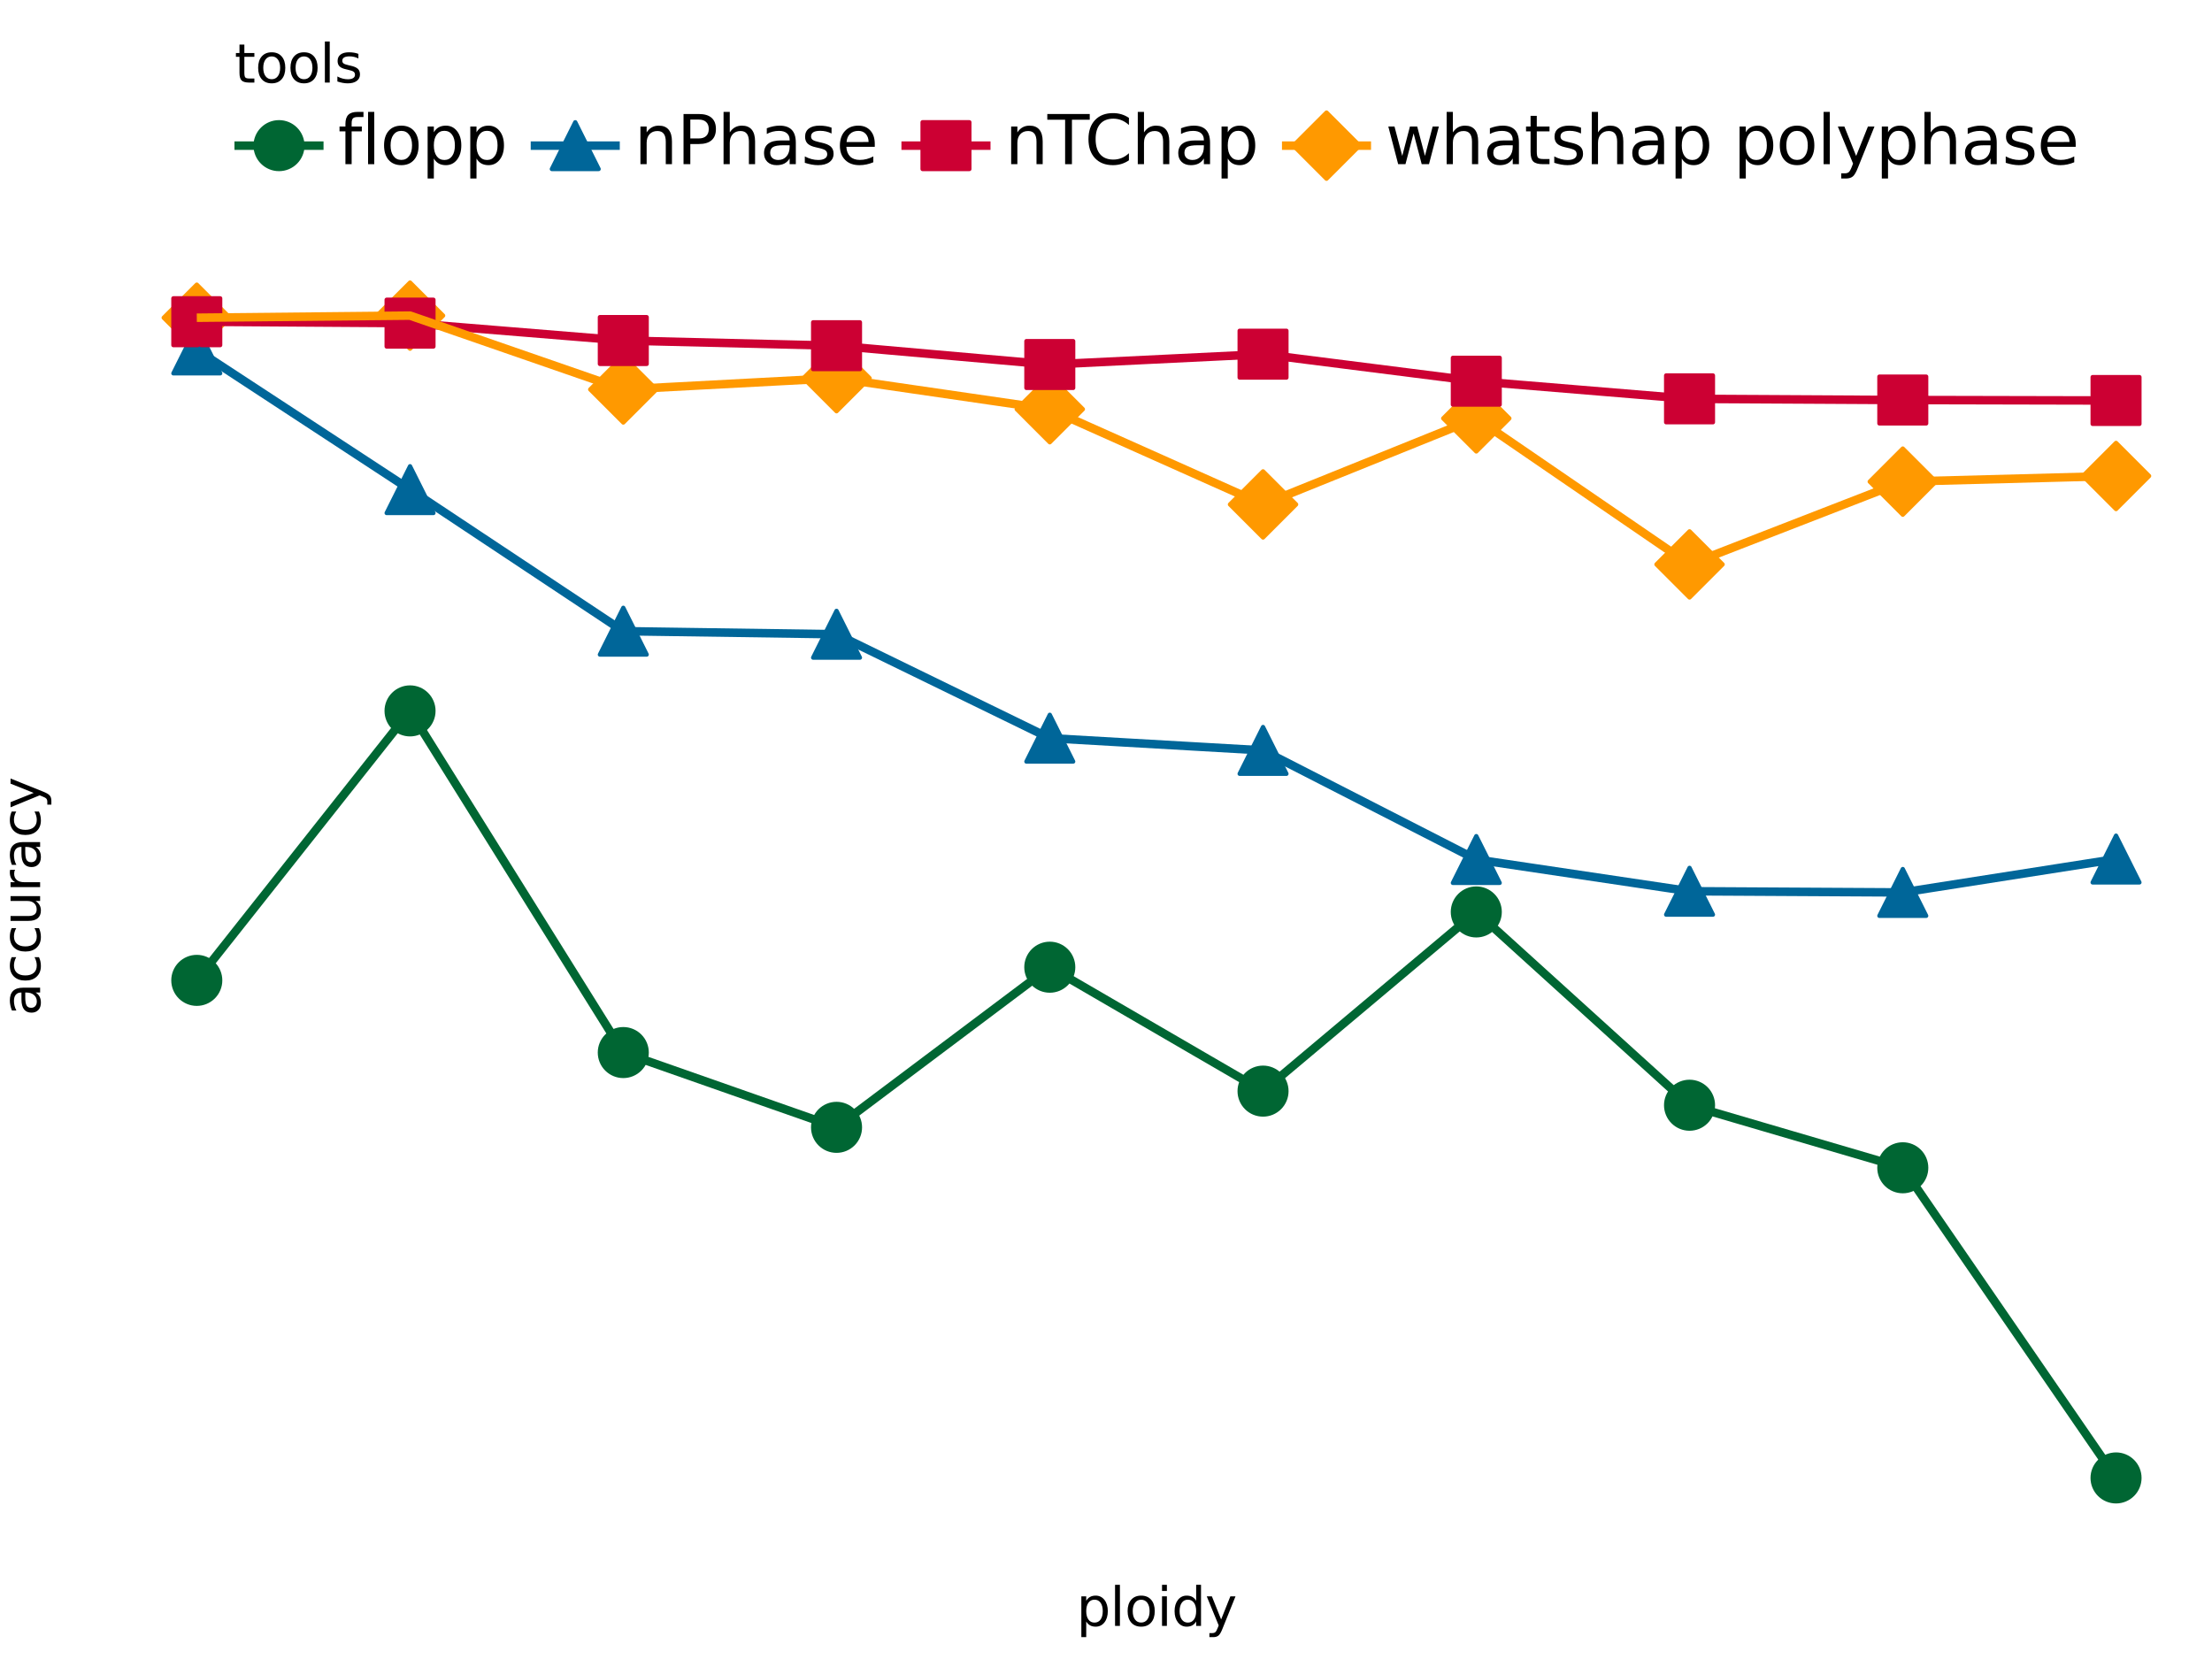 <?xml version="1.0" encoding="utf-8" standalone="no"?>
<!DOCTYPE svg PUBLIC "-//W3C//DTD SVG 1.1//EN"
  "http://www.w3.org/Graphics/SVG/1.1/DTD/svg11.dtd">
<svg xmlns:xlink="http://www.w3.org/1999/xlink" width="460.8pt" height="345.6pt" viewBox="0 0 460.8 345.6" xmlns="http://www.w3.org/2000/svg" version="1.1">
 <rect x="0" y="0" width="460.8" height="345.6" fill="#333333" stroke="none"/>
 <defs>
  <style type="text/css">*{stroke-linejoin: round; stroke-linecap: butt}</style>
 </defs>
 <g id="figure_1">
  <g id="patch_1">
   <path d="M 0 345.6 
L 460.8 345.6 
L 460.8 0 
L 0 0 
z
" style="fill: #ffffff; stroke: #ffffff; stroke-linejoin: miter"/>
  </g>
  <g id="axes_1">
   <g id="patch_2">
    <path d="M 21.004 319.988 
L 460.8 319.988 
L 460.8 53.641 
L 21.004 53.641 
L 21.004 319.988 
z
" style="fill: none"/>
   </g>
   <g id="matplotlib.axis_1">
    <g id="xtick_1"/>
    <g id="xtick_2"/>
    <g id="xtick_3"/>
    <g id="xtick_4"/>
    <g id="xtick_5"/>
    <g id="xtick_6"/>
    <g id="xtick_7"/>
   </g>
   <g id="matplotlib.axis_2">
    <g id="ytick_1"/>
    <g id="ytick_2"/>
    <g id="ytick_3"/>
    <g id="ytick_4"/>
    <g id="ytick_5"/>
    <g id="ytick_6"/>
    <g id="ytick_7"/>
    <g id="ytick_8"/>
    <g id="ytick_9"/>
    <g id="ytick_10"/>
    <g id="ytick_11"/>
   </g>
   <g id="PathCollection_1">
    <path d="M 40.995 73.081 
L 47.888 66.188 
L 40.995 59.295 
L 34.101 66.188 
z
" clip-path="url(#p5a3e6e1eb4)" style="fill: #ff9900; stroke: #ff9900; stroke-width: 0.886"/>
    <path d="M 85.419 72.641 
L 92.312 65.747 
L 85.419 58.854 
L 78.525 65.747 
z
" clip-path="url(#p5a3e6e1eb4)" style="fill: #ff9900; stroke: #ff9900; stroke-width: 0.886"/>
    <path d="M 129.842 88.022 
L 136.736 81.129 
L 129.842 74.235 
L 122.949 81.129 
z
" clip-path="url(#p5a3e6e1eb4)" style="fill: #ff9900; stroke: #ff9900; stroke-width: 0.886"/>
    <path d="M 174.266 85.671 
L 181.159 78.777 
L 174.266 71.884 
L 167.373 78.777 
z
" clip-path="url(#p5a3e6e1eb4)" style="fill: #ff9900; stroke: #ff9900; stroke-width: 0.886"/>
    <path d="M 218.69 92.137 
L 225.583 85.243 
L 218.69 78.35 
L 211.797 85.243 
z
" clip-path="url(#p5a3e6e1eb4)" style="fill: #ff9900; stroke: #ff9900; stroke-width: 0.886"/>
    <path d="M 263.114 111.976 
L 270.007 105.083 
L 263.114 98.189 
L 256.221 105.083 
z
" clip-path="url(#p5a3e6e1eb4)" style="fill: #ff9900; stroke: #ff9900; stroke-width: 0.886"/>
    <path d="M 307.538 94.047 
L 314.431 87.154 
L 307.538 80.261 
L 300.645 87.154 
z
" clip-path="url(#p5a3e6e1eb4)" style="fill: #ff9900; stroke: #ff9900; stroke-width: 0.886"/>
    <path d="M 351.962 124.467 
L 358.855 117.574 
L 351.962 110.681 
L 345.068 117.574 
z
" clip-path="url(#p5a3e6e1eb4)" style="fill: #ff9900; stroke: #ff9900; stroke-width: 0.886"/>
    <path d="M 396.385 107.224 
L 403.279 100.331 
L 396.385 93.438 
L 389.492 100.331 
z
" clip-path="url(#p5a3e6e1eb4)" style="fill: #ff9900; stroke: #ff9900; stroke-width: 0.886"/>
    <path d="M 440.809 106.049 
L 447.702 99.155 
L 440.809 92.262 
L 433.916 99.155 
z
" clip-path="url(#p5a3e6e1eb4)" style="fill: #ff9900; stroke: #ff9900; stroke-width: 0.886"/>
   </g>
   <g id="PathCollection_2">
    <path d="M 40.995 68.025 
L 36.12 77.773 
L 45.869 77.773 
z
" clip-path="url(#p5a3e6e1eb4)" style="fill: #006699; stroke: #006699; stroke-width: 0.886"/>
    <path d="M 85.419 97.122 
L 80.544 106.871 
L 90.293 106.871 
z
" clip-path="url(#p5a3e6e1eb4)" style="fill: #006699; stroke: #006699; stroke-width: 0.886"/>
    <path d="M 129.842 126.611 
L 124.968 136.36 
L 134.717 136.36 
z
" clip-path="url(#p5a3e6e1eb4)" style="fill: #006699; stroke: #006699; stroke-width: 0.886"/>
    <path d="M 174.266 127.248 
L 169.392 136.997 
L 179.14 136.997 
z
" clip-path="url(#p5a3e6e1eb4)" style="fill: #006699; stroke: #006699; stroke-width: 0.886"/>
    <path d="M 218.69 148.9 
L 213.816 158.648 
L 223.564 158.648 
z
" clip-path="url(#p5a3e6e1eb4)" style="fill: #006699; stroke: #006699; stroke-width: 0.886"/>
    <path d="M 263.114 151.447 
L 258.24 161.195 
L 267.988 161.195 
z
" clip-path="url(#p5a3e6e1eb4)" style="fill: #006699; stroke: #006699; stroke-width: 0.886"/>
    <path d="M 307.538 174.176 
L 302.663 183.924 
L 312.412 183.924 
z
" clip-path="url(#p5a3e6e1eb4)" style="fill: #006699; stroke: #006699; stroke-width: 0.886"/>
    <path d="M 351.962 180.789 
L 347.087 190.537 
L 356.836 190.537 
z
" clip-path="url(#p5a3e6e1eb4)" style="fill: #006699; stroke: #006699; stroke-width: 0.886"/>
    <path d="M 396.385 181.034 
L 391.511 190.782 
L 401.26 190.782 
z
" clip-path="url(#p5a3e6e1eb4)" style="fill: #006699; stroke: #006699; stroke-width: 0.886"/>
    <path d="M 440.809 174.078 
L 435.935 183.826 
L 445.684 183.826 
z
" clip-path="url(#p5a3e6e1eb4)" style="fill: #006699; stroke: #006699; stroke-width: 0.886"/>
   </g>
   <g id="PathCollection_3">
    <path d="M 40.995 209.103 
C 42.287 209.103 43.527 208.589 44.441 207.675 
C 45.355 206.761 45.869 205.521 45.869 204.229 
C 45.869 202.936 45.355 201.696 44.441 200.782 
C 43.527 199.868 42.287 199.354 40.995 199.354 
C 39.702 199.354 38.462 199.868 37.548 200.782 
C 36.634 201.696 36.12 202.936 36.12 204.229 
C 36.12 205.521 36.634 206.761 37.548 207.675 
C 38.462 208.589 39.702 209.103 40.995 209.103 
z
" clip-path="url(#p5a3e6e1eb4)" style="fill: #006633; stroke: #006633; stroke-width: 0.886"/>
    <path d="M 85.419 152.966 
C 86.711 152.966 87.951 152.452 88.865 151.538 
C 89.779 150.624 90.293 149.384 90.293 148.092 
C 90.293 146.799 89.779 145.559 88.865 144.645 
C 87.951 143.731 86.711 143.217 85.419 143.217 
C 84.126 143.217 82.886 143.731 81.972 144.645 
C 81.058 145.559 80.544 146.799 80.544 148.092 
C 80.544 149.384 81.058 150.624 81.972 151.538 
C 82.886 152.452 84.126 152.966 85.419 152.966 
z
" clip-path="url(#p5a3e6e1eb4)" style="fill: #006633; stroke: #006633; stroke-width: 0.886"/>
    <path d="M 129.842 224.141 
C 131.135 224.141 132.375 223.628 133.289 222.714 
C 134.203 221.8 134.717 220.56 134.717 219.267 
C 134.717 217.974 134.203 216.735 133.289 215.82 
C 132.375 214.906 131.135 214.393 129.842 214.393 
C 128.55 214.393 127.31 214.906 126.396 215.82 
C 125.482 216.735 124.968 217.974 124.968 219.267 
C 124.968 220.56 125.482 221.8 126.396 222.714 
C 127.31 223.628 128.55 224.141 129.842 224.141 
z
" clip-path="url(#p5a3e6e1eb4)" style="fill: #006633; stroke: #006633; stroke-width: 0.886"/>
    <path d="M 174.266 239.719 
C 175.559 239.719 176.799 239.205 177.713 238.291 
C 178.627 237.377 179.14 236.137 179.14 234.844 
C 179.14 233.552 178.627 232.312 177.713 231.398 
C 176.799 230.484 175.559 229.97 174.266 229.97 
C 172.974 229.97 171.734 230.484 170.82 231.398 
C 169.906 232.312 169.392 233.552 169.392 234.844 
C 169.392 236.137 169.906 237.377 170.82 238.291 
C 171.734 239.205 172.974 239.719 174.266 239.719 
z
" clip-path="url(#p5a3e6e1eb4)" style="fill: #006633; stroke: #006633; stroke-width: 0.886"/>
    <path d="M 218.69 206.36 
C 219.983 206.36 221.223 205.846 222.137 204.932 
C 223.051 204.018 223.564 202.778 223.564 201.485 
C 223.564 200.193 223.051 198.953 222.137 198.039 
C 221.223 197.125 219.983 196.611 218.69 196.611 
C 217.397 196.611 216.157 197.125 215.243 198.039 
C 214.329 198.953 213.816 200.193 213.816 201.485 
C 213.816 202.778 214.329 204.018 215.243 204.932 
C 216.157 205.846 217.397 206.36 218.69 206.36 
z
" clip-path="url(#p5a3e6e1eb4)" style="fill: #006633; stroke: #006633; stroke-width: 0.886"/>
    <path d="M 263.114 232.175 
C 264.407 232.175 265.646 231.661 266.561 230.747 
C 267.475 229.833 267.988 228.593 267.988 227.301 
C 267.988 226.008 267.475 224.768 266.561 223.854 
C 265.646 222.94 264.407 222.426 263.114 222.426 
C 261.821 222.426 260.581 222.94 259.667 223.854 
C 258.753 224.768 258.24 226.008 258.24 227.301 
C 258.24 228.593 258.753 229.833 259.667 230.747 
C 260.581 231.661 261.821 232.175 263.114 232.175 
z
" clip-path="url(#p5a3e6e1eb4)" style="fill: #006633; stroke: #006633; stroke-width: 0.886"/>
    <path d="M 307.538 194.848 
C 308.83 194.848 310.07 194.335 310.984 193.421 
C 311.898 192.506 312.412 191.267 312.412 189.974 
C 312.412 188.681 311.898 187.441 310.984 186.527 
C 310.07 185.613 308.83 185.1 307.538 185.1 
C 306.245 185.1 305.005 185.613 304.091 186.527 
C 303.177 187.441 302.663 188.681 302.663 189.974 
C 302.663 191.267 303.177 192.506 304.091 193.421 
C 305.005 194.335 306.245 194.848 307.538 194.848 
z
" clip-path="url(#p5a3e6e1eb4)" style="fill: #006633; stroke: #006633; stroke-width: 0.886"/>
    <path d="M 351.962 235.114 
C 353.254 235.114 354.494 234.6 355.408 233.686 
C 356.322 232.772 356.836 231.532 356.836 230.24 
C 356.836 228.947 356.322 227.707 355.408 226.793 
C 354.494 225.879 353.254 225.366 351.962 225.366 
C 350.669 225.366 349.429 225.879 348.515 226.793 
C 347.601 227.707 347.087 228.947 347.087 230.24 
C 347.087 231.532 347.601 232.772 348.515 233.686 
C 349.429 234.6 350.669 235.114 351.962 235.114 
z
" clip-path="url(#p5a3e6e1eb4)" style="fill: #006633; stroke: #006633; stroke-width: 0.886"/>
    <path d="M 396.385 248.144 
C 397.678 248.144 398.918 247.631 399.832 246.716 
C 400.746 245.802 401.26 244.563 401.26 243.27 
C 401.26 241.977 400.746 240.737 399.832 239.823 
C 398.918 238.909 397.678 238.396 396.385 238.396 
C 395.093 238.396 393.853 238.909 392.939 239.823 
C 392.025 240.737 391.511 241.977 391.511 243.27 
C 391.511 244.563 392.025 245.802 392.939 246.716 
C 393.853 247.631 395.093 248.144 396.385 248.144 
z
" clip-path="url(#p5a3e6e1eb4)" style="fill: #006633; stroke: #006633; stroke-width: 0.886"/>
    <path d="M 440.809 312.756 
C 442.102 312.756 443.342 312.242 444.256 311.328 
C 445.17 310.414 445.684 309.174 445.684 307.881 
C 445.684 306.589 445.17 305.349 444.256 304.435 
C 443.342 303.521 442.102 303.007 440.809 303.007 
C 439.517 303.007 438.277 303.521 437.363 304.435 
C 436.449 305.349 435.935 306.589 435.935 307.881 
C 435.935 309.174 436.449 310.414 437.363 311.328 
C 438.277 312.242 439.517 312.756 440.809 312.756 
z
" clip-path="url(#p5a3e6e1eb4)" style="fill: #006633; stroke: #006633; stroke-width: 0.886"/>
   </g>
   <g id="PathCollection_4">
    <path d="M 36.12 71.895 
L 45.869 71.895 
L 45.869 62.147 
L 36.12 62.147 
z
" clip-path="url(#p5a3e6e1eb4)" style="fill: #cc0033; stroke: #cc0033; stroke-width: 0.886"/>
    <path d="M 80.544 72.189 
L 90.293 72.189 
L 90.293 62.441 
L 80.544 62.441 
z
" clip-path="url(#p5a3e6e1eb4)" style="fill: #cc0033; stroke: #cc0033; stroke-width: 0.886"/>
    <path d="M 124.968 75.814 
L 134.717 75.814 
L 134.717 66.066 
L 124.968 66.066 
z
" clip-path="url(#p5a3e6e1eb4)" style="fill: #cc0033; stroke: #cc0033; stroke-width: 0.886"/>
    <path d="M 169.392 76.892 
L 179.14 76.892 
L 179.14 67.143 
L 169.392 67.143 
z
" clip-path="url(#p5a3e6e1eb4)" style="fill: #cc0033; stroke: #cc0033; stroke-width: 0.886"/>
    <path d="M 213.816 80.811 
L 223.564 80.811 
L 223.564 71.062 
L 213.816 71.062 
z
" clip-path="url(#p5a3e6e1eb4)" style="fill: #cc0033; stroke: #cc0033; stroke-width: 0.886"/>
    <path d="M 258.24 78.655 
L 267.988 78.655 
L 267.988 68.907 
L 258.24 68.907 
z
" clip-path="url(#p5a3e6e1eb4)" style="fill: #cc0033; stroke: #cc0033; stroke-width: 0.886"/>
    <path d="M 302.663 84.288 
L 312.412 84.288 
L 312.412 74.54 
L 302.663 74.54 
z
" clip-path="url(#p5a3e6e1eb4)" style="fill: #cc0033; stroke: #cc0033; stroke-width: 0.886"/>
    <path d="M 347.087 87.962 
L 356.836 87.962 
L 356.836 78.214 
L 347.087 78.214 
z
" clip-path="url(#p5a3e6e1eb4)" style="fill: #cc0033; stroke: #cc0033; stroke-width: 0.886"/>
    <path d="M 391.511 88.207 
L 401.26 88.207 
L 401.26 78.459 
L 391.511 78.459 
z
" clip-path="url(#p5a3e6e1eb4)" style="fill: #cc0033; stroke: #cc0033; stroke-width: 0.886"/>
    <path d="M 435.935 88.305 
L 445.684 88.305 
L 445.684 78.557 
L 435.935 78.557 
z
" clip-path="url(#p5a3e6e1eb4)" style="fill: #cc0033; stroke: #cc0033; stroke-width: 0.886"/>
   </g>
   <g id="line2d_1">
    <path d="M 40.995 204.229 
L 85.419 148.092 
L 129.842 219.267 
L 174.266 234.844 
L 218.69 201.485 
L 263.114 227.301 
L 307.538 189.974 
L 351.962 230.24 
L 396.385 243.27 
L 440.809 307.881 
" clip-path="url(#p5a3e6e1eb4)" style="fill: none; stroke: #006633; stroke-width: 1.772"/>
   </g>
   <g id="line2d_2">
    <path d="M 40.995 72.899 
L 85.419 101.996 
L 129.842 131.486 
L 174.266 132.122 
L 218.69 153.774 
L 263.114 156.321 
L 307.538 179.05 
L 351.962 185.663 
L 396.385 185.908 
L 440.809 178.952 
" clip-path="url(#p5a3e6e1eb4)" style="fill: none; stroke: #006699; stroke-width: 1.772"/>
   </g>
   <g id="line2d_3">
    <path d="M 40.995 67.021 
L 85.419 67.315 
L 129.842 70.94 
L 174.266 72.017 
L 218.69 75.936 
L 263.114 73.781 
L 307.538 79.414 
L 351.962 83.088 
L 396.385 83.333 
L 440.809 83.431 
" clip-path="url(#p5a3e6e1eb4)" style="fill: none; stroke: #cc0033; stroke-width: 1.772"/>
   </g>
   <g id="line2d_4">
    <path d="M 40.995 66.188 
L 85.419 65.747 
L 129.842 81.129 
L 174.266 78.777 
L 218.69 85.243 
L 263.114 105.083 
L 307.538 87.154 
L 351.962 117.574 
L 396.385 100.331 
L 440.809 99.155 
" clip-path="url(#p5a3e6e1eb4)" style="fill: none; stroke: #ff9900; stroke-width: 1.772"/>
   </g>
  </g>
  <g id="text_1">
   <!-- ploidy -->
   <g transform="translate(224.242 338.704) scale(0.11 -0.11)">
    <defs>
     <path id="DejaVuSans-70" d="M 1159 525 
L 1159 -1331 
L 581 -1331 
L 581 3500 
L 1159 3500 
L 1159 2969 
Q 1341 3281 1617 3432 
Q 1894 3584 2278 3584 
Q 2916 3584 3314 3078 
Q 3713 2572 3713 1747 
Q 3713 922 3314 415 
Q 2916 -91 2278 -91 
Q 1894 -91 1617 61 
Q 1341 213 1159 525 
z
M 3116 1747 
Q 3116 2381 2855 2742 
Q 2594 3103 2138 3103 
Q 1681 3103 1420 2742 
Q 1159 2381 1159 1747 
Q 1159 1113 1420 752 
Q 1681 391 2138 391 
Q 2594 391 2855 752 
Q 3116 1113 3116 1747 
z
" transform="scale(0.016)"/>
     <path id="DejaVuSans-6c" d="M 603 4863 
L 1178 4863 
L 1178 0 
L 603 0 
L 603 4863 
z
" transform="scale(0.016)"/>
     <path id="DejaVuSans-6f" d="M 1959 3097 
Q 1497 3097 1228 2736 
Q 959 2375 959 1747 
Q 959 1119 1226 758 
Q 1494 397 1959 397 
Q 2419 397 2687 759 
Q 2956 1122 2956 1747 
Q 2956 2369 2687 2733 
Q 2419 3097 1959 3097 
z
M 1959 3584 
Q 2709 3584 3137 3096 
Q 3566 2609 3566 1747 
Q 3566 888 3137 398 
Q 2709 -91 1959 -91 
Q 1206 -91 779 398 
Q 353 888 353 1747 
Q 353 2609 779 3096 
Q 1206 3584 1959 3584 
z
" transform="scale(0.016)"/>
     <path id="DejaVuSans-69" d="M 603 3500 
L 1178 3500 
L 1178 0 
L 603 0 
L 603 3500 
z
M 603 4863 
L 1178 4863 
L 1178 4134 
L 603 4134 
L 603 4863 
z
" transform="scale(0.016)"/>
     <path id="DejaVuSans-64" d="M 2906 2969 
L 2906 4863 
L 3481 4863 
L 3481 0 
L 2906 0 
L 2906 525 
Q 2725 213 2448 61 
Q 2172 -91 1784 -91 
Q 1150 -91 751 415 
Q 353 922 353 1747 
Q 353 2572 751 3078 
Q 1150 3584 1784 3584 
Q 2172 3584 2448 3432 
Q 2725 3281 2906 2969 
z
M 947 1747 
Q 947 1113 1208 752 
Q 1469 391 1925 391 
Q 2381 391 2643 752 
Q 2906 1113 2906 1747 
Q 2906 2381 2643 2742 
Q 2381 3103 1925 3103 
Q 1469 3103 1208 2742 
Q 947 2381 947 1747 
z
" transform="scale(0.016)"/>
     <path id="DejaVuSans-79" d="M 2059 -325 
Q 1816 -950 1584 -1140 
Q 1353 -1331 966 -1331 
L 506 -1331 
L 506 -850 
L 844 -850 
Q 1081 -850 1212 -737 
Q 1344 -625 1503 -206 
L 1606 56 
L 191 3500 
L 800 3500 
L 1894 763 
L 2988 3500 
L 3597 3500 
L 2059 -325 
z
" transform="scale(0.016)"/>
    </defs>
    <use xlink:href="#DejaVuSans-70"/>
    <use xlink:href="#DejaVuSans-6c" x="63.477"/>
    <use xlink:href="#DejaVuSans-6f" x="91.26"/>
    <use xlink:href="#DejaVuSans-69" x="152.441"/>
    <use xlink:href="#DejaVuSans-64" x="180.225"/>
    <use xlink:href="#DejaVuSans-79" x="243.701"/>
   </g>
  </g>
  <g id="text_2">
   <!-- accuracy -->
   <g transform="translate(8.358 211.63) rotate(-90) scale(0.11 -0.11)">
    <defs>
     <path id="DejaVuSans-61" d="M 2194 1759 
Q 1497 1759 1228 1600 
Q 959 1441 959 1056 
Q 959 750 1161 570 
Q 1363 391 1709 391 
Q 2188 391 2477 730 
Q 2766 1069 2766 1631 
L 2766 1759 
L 2194 1759 
z
M 3341 1997 
L 3341 0 
L 2766 0 
L 2766 531 
Q 2569 213 2275 61 
Q 1981 -91 1556 -91 
Q 1019 -91 701 211 
Q 384 513 384 1019 
Q 384 1609 779 1909 
Q 1175 2209 1959 2209 
L 2766 2209 
L 2766 2266 
Q 2766 2663 2505 2880 
Q 2244 3097 1772 3097 
Q 1472 3097 1187 3025 
Q 903 2953 641 2809 
L 641 3341 
Q 956 3463 1253 3523 
Q 1550 3584 1831 3584 
Q 2591 3584 2966 3190 
Q 3341 2797 3341 1997 
z
" transform="scale(0.016)"/>
     <path id="DejaVuSans-63" d="M 3122 3366 
L 3122 2828 
Q 2878 2963 2633 3030 
Q 2388 3097 2138 3097 
Q 1578 3097 1268 2742 
Q 959 2388 959 1747 
Q 959 1106 1268 751 
Q 1578 397 2138 397 
Q 2388 397 2633 464 
Q 2878 531 3122 666 
L 3122 134 
Q 2881 22 2623 -34 
Q 2366 -91 2075 -91 
Q 1284 -91 818 406 
Q 353 903 353 1747 
Q 353 2603 823 3093 
Q 1294 3584 2113 3584 
Q 2378 3584 2631 3529 
Q 2884 3475 3122 3366 
z
" transform="scale(0.016)"/>
     <path id="DejaVuSans-75" d="M 544 1381 
L 544 3500 
L 1119 3500 
L 1119 1403 
Q 1119 906 1312 657 
Q 1506 409 1894 409 
Q 2359 409 2629 706 
Q 2900 1003 2900 1516 
L 2900 3500 
L 3475 3500 
L 3475 0 
L 2900 0 
L 2900 538 
Q 2691 219 2414 64 
Q 2138 -91 1772 -91 
Q 1169 -91 856 284 
Q 544 659 544 1381 
z
M 1991 3584 
L 1991 3584 
z
" transform="scale(0.016)"/>
     <path id="DejaVuSans-72" d="M 2631 2963 
Q 2534 3019 2420 3045 
Q 2306 3072 2169 3072 
Q 1681 3072 1420 2755 
Q 1159 2438 1159 1844 
L 1159 0 
L 581 0 
L 581 3500 
L 1159 3500 
L 1159 2956 
Q 1341 3275 1631 3429 
Q 1922 3584 2338 3584 
Q 2397 3584 2469 3576 
Q 2541 3569 2628 3553 
L 2631 2963 
z
" transform="scale(0.016)"/>
    </defs>
    <use xlink:href="#DejaVuSans-61"/>
    <use xlink:href="#DejaVuSans-63" x="61.279"/>
    <use xlink:href="#DejaVuSans-63" x="116.26"/>
    <use xlink:href="#DejaVuSans-75" x="171.24"/>
    <use xlink:href="#DejaVuSans-72" x="234.619"/>
    <use xlink:href="#DejaVuSans-61" x="275.732"/>
    <use xlink:href="#DejaVuSans-63" x="337.012"/>
    <use xlink:href="#DejaVuSans-79" x="391.992"/>
   </g>
  </g>
  <g id="patch_3">
   <path d="M 48.643 39.817 
L 433.161 39.817 
L 433.161 5.608 
L 48.643 5.608 
L 48.643 39.817 
z
" style="fill: none"/>
  </g>
  <g id="text_3">
   <!-- tools -->
   <g transform="translate(48.843 17.202) scale(0.11 -0.11)">
    <defs>
     <path id="DejaVuSans-74" d="M 1172 4494 
L 1172 3500 
L 2356 3500 
L 2356 3053 
L 1172 3053 
L 1172 1153 
Q 1172 725 1289 603 
Q 1406 481 1766 481 
L 2356 481 
L 2356 0 
L 1766 0 
Q 1100 0 847 248 
Q 594 497 594 1153 
L 594 3053 
L 172 3053 
L 172 3500 
L 594 3500 
L 594 4494 
L 1172 4494 
z
" transform="scale(0.016)"/>
     <path id="DejaVuSans-73" d="M 2834 3397 
L 2834 2853 
Q 2591 2978 2328 3040 
Q 2066 3103 1784 3103 
Q 1356 3103 1142 2972 
Q 928 2841 928 2578 
Q 928 2378 1081 2264 
Q 1234 2150 1697 2047 
L 1894 2003 
Q 2506 1872 2764 1633 
Q 3022 1394 3022 966 
Q 3022 478 2636 193 
Q 2250 -91 1575 -91 
Q 1294 -91 989 -36 
Q 684 19 347 128 
L 347 722 
Q 666 556 975 473 
Q 1284 391 1588 391 
Q 1994 391 2212 530 
Q 2431 669 2431 922 
Q 2431 1156 2273 1281 
Q 2116 1406 1581 1522 
L 1381 1569 
Q 847 1681 609 1914 
Q 372 2147 372 2553 
Q 372 3047 722 3315 
Q 1072 3584 1716 3584 
Q 2034 3584 2315 3537 
Q 2597 3491 2834 3397 
z
" transform="scale(0.016)"/>
    </defs>
    <use xlink:href="#DejaVuSans-74"/>
    <use xlink:href="#DejaVuSans-6f" x="39.209"/>
    <use xlink:href="#DejaVuSans-6f" x="100.391"/>
    <use xlink:href="#DejaVuSans-6c" x="161.572"/>
    <use xlink:href="#DejaVuSans-73" x="189.355"/>
   </g>
  </g>
  <g id="patch_4">
   <path d="M 48.843 39.617 
L 67.398 39.617 
L 67.398 21.062 
L 48.843 21.062 
L 48.843 39.617 
z
" clip-path="url(#paf3cd23f54)" style="fill: none"/>
  </g>
  <g id="line2d_5">
   <path d="M 58.121 30.339 
" clip-path="url(#paf3cd23f54)" style="fill: none; stroke: #1f77b4; stroke-width: 1.5; stroke-linecap: square"/>
   <defs>
    <path id="mbcbed6509a" d="M 0 4.874 
C 1.293 4.874 2.533 4.361 3.447 3.447 
C 4.361 2.533 4.874 1.293 4.874 0 
C 4.874 -1.293 4.361 -2.533 3.447 -3.447 
C 2.533 -4.361 1.293 -4.874 0 -4.874 
C -1.293 -4.874 -2.533 -4.361 -3.447 -3.447 
C -4.361 -2.533 -4.874 -1.293 -4.874 0 
C -4.874 1.293 -4.361 2.533 -3.447 3.447 
C -2.533 4.361 -1.293 4.874 0 4.874 
z
" style="stroke: #006633; stroke-width: 0.886"/>
   </defs>
   <g clip-path="url(#paf3cd23f54)">
    <use xlink:href="#mbcbed6509a" x="58.121" y="30.339" style="fill: #006633; stroke: #006633; stroke-width: 0.886"/>
   </g>
  </g>
  <g id="line2d_6">
   <path d="M 48.843 30.339 
L 67.398 30.339 
" clip-path="url(#paf3cd23f54)" style="fill: none; stroke: #006633; stroke-width: 1.772"/>
  </g>
  <g id="text_4">
   <!-- flopp -->
   <g transform="translate(70.398 34.202) scale(0.14 -0.14)">
    <defs>
     <path id="DejaVuSans-66" d="M 2375 4863 
L 2375 4384 
L 1825 4384 
Q 1516 4384 1395 4259 
Q 1275 4134 1275 3809 
L 1275 3500 
L 2222 3500 
L 2222 3053 
L 1275 3053 
L 1275 0 
L 697 0 
L 697 3053 
L 147 3053 
L 147 3500 
L 697 3500 
L 697 3744 
Q 697 4328 969 4595 
Q 1241 4863 1831 4863 
L 2375 4863 
z
" transform="scale(0.016)"/>
    </defs>
    <use xlink:href="#DejaVuSans-66"/>
    <use xlink:href="#DejaVuSans-6c" x="35.205"/>
    <use xlink:href="#DejaVuSans-6f" x="62.988"/>
    <use xlink:href="#DejaVuSans-70" x="124.17"/>
    <use xlink:href="#DejaVuSans-70" x="187.646"/>
   </g>
  </g>
  <g id="patch_5">
   <path d="M 110.558 39.617 
L 129.112 39.617 
L 129.112 21.062 
L 110.558 21.062 
L 110.558 39.617 
z
" clip-path="url(#pfa067bd541)" style="fill: none"/>
  </g>
  <g id="line2d_7">
   <path d="M 119.835 30.339 
" clip-path="url(#pfa067bd541)" style="fill: none; stroke: #1f77b4; stroke-width: 1.5; stroke-linecap: square"/>
   <defs>
    <path id="m3ed1e7aff9" d="M 0 -4.874 
L -4.874 4.874 
L 4.874 4.874 
z
" style="stroke: #006699; stroke-width: 0.886; stroke-linejoin: miter"/>
   </defs>
   <g clip-path="url(#pfa067bd541)">
    <use xlink:href="#m3ed1e7aff9" x="119.835" y="30.339" style="fill: #006699; stroke: #006699; stroke-width: 0.886; stroke-linejoin: miter"/>
   </g>
  </g>
  <g id="line2d_8">
   <path d="M 110.558 30.339 
L 129.112 30.339 
" clip-path="url(#pfa067bd541)" style="fill: none; stroke: #006699; stroke-width: 1.772"/>
  </g>
  <g id="text_5">
   <!-- nPhase -->
   <g transform="translate(132.112 34.202) scale(0.14 -0.14)">
    <defs>
     <path id="DejaVuSans-6e" d="M 3513 2113 
L 3513 0 
L 2938 0 
L 2938 2094 
Q 2938 2591 2744 2837 
Q 2550 3084 2163 3084 
Q 1697 3084 1428 2787 
Q 1159 2491 1159 1978 
L 1159 0 
L 581 0 
L 581 3500 
L 1159 3500 
L 1159 2956 
Q 1366 3272 1645 3428 
Q 1925 3584 2291 3584 
Q 2894 3584 3203 3211 
Q 3513 2838 3513 2113 
z
" transform="scale(0.016)"/>
     <path id="DejaVuSans-50" d="M 1259 4147 
L 1259 2394 
L 2053 2394 
Q 2494 2394 2734 2622 
Q 2975 2850 2975 3272 
Q 2975 3691 2734 3919 
Q 2494 4147 2053 4147 
L 1259 4147 
z
M 628 4666 
L 2053 4666 
Q 2838 4666 3239 4311 
Q 3641 3956 3641 3272 
Q 3641 2581 3239 2228 
Q 2838 1875 2053 1875 
L 1259 1875 
L 1259 0 
L 628 0 
L 628 4666 
z
" transform="scale(0.016)"/>
     <path id="DejaVuSans-68" d="M 3513 2113 
L 3513 0 
L 2938 0 
L 2938 2094 
Q 2938 2591 2744 2837 
Q 2550 3084 2163 3084 
Q 1697 3084 1428 2787 
Q 1159 2491 1159 1978 
L 1159 0 
L 581 0 
L 581 4863 
L 1159 4863 
L 1159 2956 
Q 1366 3272 1645 3428 
Q 1925 3584 2291 3584 
Q 2894 3584 3203 3211 
Q 3513 2838 3513 2113 
z
" transform="scale(0.016)"/>
     <path id="DejaVuSans-65" d="M 3597 1894 
L 3597 1613 
L 953 1613 
Q 991 1019 1311 708 
Q 1631 397 2203 397 
Q 2534 397 2845 478 
Q 3156 559 3463 722 
L 3463 178 
Q 3153 47 2828 -22 
Q 2503 -91 2169 -91 
Q 1331 -91 842 396 
Q 353 884 353 1716 
Q 353 2575 817 3079 
Q 1281 3584 2069 3584 
Q 2775 3584 3186 3129 
Q 3597 2675 3597 1894 
z
M 3022 2063 
Q 3016 2534 2758 2815 
Q 2500 3097 2075 3097 
Q 1594 3097 1305 2825 
Q 1016 2553 972 2059 
L 3022 2063 
z
" transform="scale(0.016)"/>
    </defs>
    <use xlink:href="#DejaVuSans-6e"/>
    <use xlink:href="#DejaVuSans-50" x="63.379"/>
    <use xlink:href="#DejaVuSans-68" x="123.682"/>
    <use xlink:href="#DejaVuSans-61" x="187.061"/>
    <use xlink:href="#DejaVuSans-73" x="248.34"/>
    <use xlink:href="#DejaVuSans-65" x="300.439"/>
   </g>
  </g>
  <g id="patch_6">
   <path d="M 187.786 39.617 
L 206.341 39.617 
L 206.341 21.062 
L 187.786 21.062 
L 187.786 39.617 
z
" clip-path="url(#pb129ed89f7)" style="fill: none"/>
  </g>
  <g id="line2d_9">
   <path d="M 197.063 30.339 
" clip-path="url(#pb129ed89f7)" style="fill: none; stroke: #1f77b4; stroke-width: 1.5; stroke-linecap: square"/>
   <defs>
    <path id="mc576198d18" d="M -4.874 4.874 
L 4.874 4.874 
L 4.874 -4.874 
L -4.874 -4.874 
z
" style="stroke: #cc0033; stroke-width: 0.886; stroke-linejoin: miter"/>
   </defs>
   <g clip-path="url(#pb129ed89f7)">
    <use xlink:href="#mc576198d18" x="197.063" y="30.339" style="fill: #cc0033; stroke: #cc0033; stroke-width: 0.886; stroke-linejoin: miter"/>
   </g>
  </g>
  <g id="line2d_10">
   <path d="M 187.786 30.339 
L 206.341 30.339 
" clip-path="url(#pb129ed89f7)" style="fill: none; stroke: #cc0033; stroke-width: 1.772"/>
  </g>
  <g id="text_6">
   <!-- nTChap -->
   <g transform="translate(209.341 34.202) scale(0.14 -0.14)">
    <defs>
     <path id="DejaVuSans-54" d="M -19 4666 
L 3928 4666 
L 3928 4134 
L 2272 4134 
L 2272 0 
L 1638 0 
L 1638 4134 
L -19 4134 
L -19 4666 
z
" transform="scale(0.016)"/>
     <path id="DejaVuSans-43" d="M 4122 4306 
L 4122 3641 
Q 3803 3938 3442 4084 
Q 3081 4231 2675 4231 
Q 1875 4231 1450 3742 
Q 1025 3253 1025 2328 
Q 1025 1406 1450 917 
Q 1875 428 2675 428 
Q 3081 428 3442 575 
Q 3803 722 4122 1019 
L 4122 359 
Q 3791 134 3420 21 
Q 3050 -91 2638 -91 
Q 1578 -91 968 557 
Q 359 1206 359 2328 
Q 359 3453 968 4101 
Q 1578 4750 2638 4750 
Q 3056 4750 3426 4639 
Q 3797 4528 4122 4306 
z
" transform="scale(0.016)"/>
    </defs>
    <use xlink:href="#DejaVuSans-6e"/>
    <use xlink:href="#DejaVuSans-54" x="63.379"/>
    <use xlink:href="#DejaVuSans-43" x="118.588"/>
    <use xlink:href="#DejaVuSans-68" x="188.412"/>
    <use xlink:href="#DejaVuSans-61" x="251.791"/>
    <use xlink:href="#DejaVuSans-70" x="313.07"/>
   </g>
  </g>
  <g id="patch_7">
   <path d="M 267.057 39.617 
L 285.612 39.617 
L 285.612 21.062 
L 267.057 21.062 
L 267.057 39.617 
z
" clip-path="url(#p085c2b4e28)" style="fill: none"/>
  </g>
  <g id="line2d_11">
   <path d="M 276.335 30.339 
" clip-path="url(#p085c2b4e28)" style="fill: none; stroke: #1f77b4; stroke-width: 1.5; stroke-linecap: square"/>
   <defs>
    <path id="mc32493d0bb" d="M -0 6.893 
L 6.893 0 
L 0 -6.893 
L -6.893 -0 
z
" style="stroke: #ff9900; stroke-width: 0.886; stroke-linejoin: miter"/>
   </defs>
   <g clip-path="url(#p085c2b4e28)">
    <use xlink:href="#mc32493d0bb" x="276.335" y="30.339" style="fill: #ff9900; stroke: #ff9900; stroke-width: 0.886; stroke-linejoin: miter"/>
   </g>
  </g>
  <g id="line2d_12">
   <path d="M 267.057 30.339 
L 285.612 30.339 
" clip-path="url(#p085c2b4e28)" style="fill: none; stroke: #ff9900; stroke-width: 1.772"/>
  </g>
  <g id="text_7">
   <!-- whatshap polyphase -->
   <g transform="translate(288.612 34.202) scale(0.14 -0.14)">
    <defs>
     <path id="DejaVuSans-77" d="M 269 3500 
L 844 3500 
L 1563 769 
L 2278 3500 
L 2956 3500 
L 3675 769 
L 4391 3500 
L 4966 3500 
L 4050 0 
L 3372 0 
L 2619 2869 
L 1863 0 
L 1184 0 
L 269 3500 
z
" transform="scale(0.016)"/>
     <path id="DejaVuSans-20" transform="scale(0.016)"/>
    </defs>
    <use xlink:href="#DejaVuSans-77"/>
    <use xlink:href="#DejaVuSans-68" x="81.787"/>
    <use xlink:href="#DejaVuSans-61" x="145.166"/>
    <use xlink:href="#DejaVuSans-74" x="206.445"/>
    <use xlink:href="#DejaVuSans-73" x="245.654"/>
    <use xlink:href="#DejaVuSans-68" x="297.754"/>
    <use xlink:href="#DejaVuSans-61" x="361.133"/>
    <use xlink:href="#DejaVuSans-70" x="422.412"/>
    <use xlink:href="#DejaVuSans-20" x="485.889"/>
    <use xlink:href="#DejaVuSans-70" x="517.676"/>
    <use xlink:href="#DejaVuSans-6f" x="581.152"/>
    <use xlink:href="#DejaVuSans-6c" x="642.334"/>
    <use xlink:href="#DejaVuSans-79" x="670.117"/>
    <use xlink:href="#DejaVuSans-70" x="729.297"/>
    <use xlink:href="#DejaVuSans-68" x="792.773"/>
    <use xlink:href="#DejaVuSans-61" x="856.152"/>
    <use xlink:href="#DejaVuSans-73" x="917.432"/>
    <use xlink:href="#DejaVuSans-65" x="969.531"/>
   </g>
  </g>
 </g>
 <defs>
  <clipPath id="p5a3e6e1eb4">
   <rect x="21.004" y="53.641" width="439.796" height="266.347"/>
  </clipPath>
  <clipPath id="paf3cd23f54">
   <path d="M 48.843 39.617 
L 48.843 21.062 
L 67.398 21.062 
L 67.398 39.617 
"/>
  </clipPath>
  <clipPath id="pfa067bd541">
   <path d="M 110.558 39.617 
L 110.558 21.062 
L 129.112 21.062 
L 129.112 39.617 
"/>
  </clipPath>
  <clipPath id="pb129ed89f7">
   <path d="M 187.786 39.617 
L 187.786 21.062 
L 206.341 21.062 
L 206.341 39.617 
"/>
  </clipPath>
  <clipPath id="p085c2b4e28">
   <path d="M 267.057 39.617 
L 267.057 21.062 
L 285.612 21.062 
L 285.612 39.617 
"/>
  </clipPath>
 </defs>
</svg>
